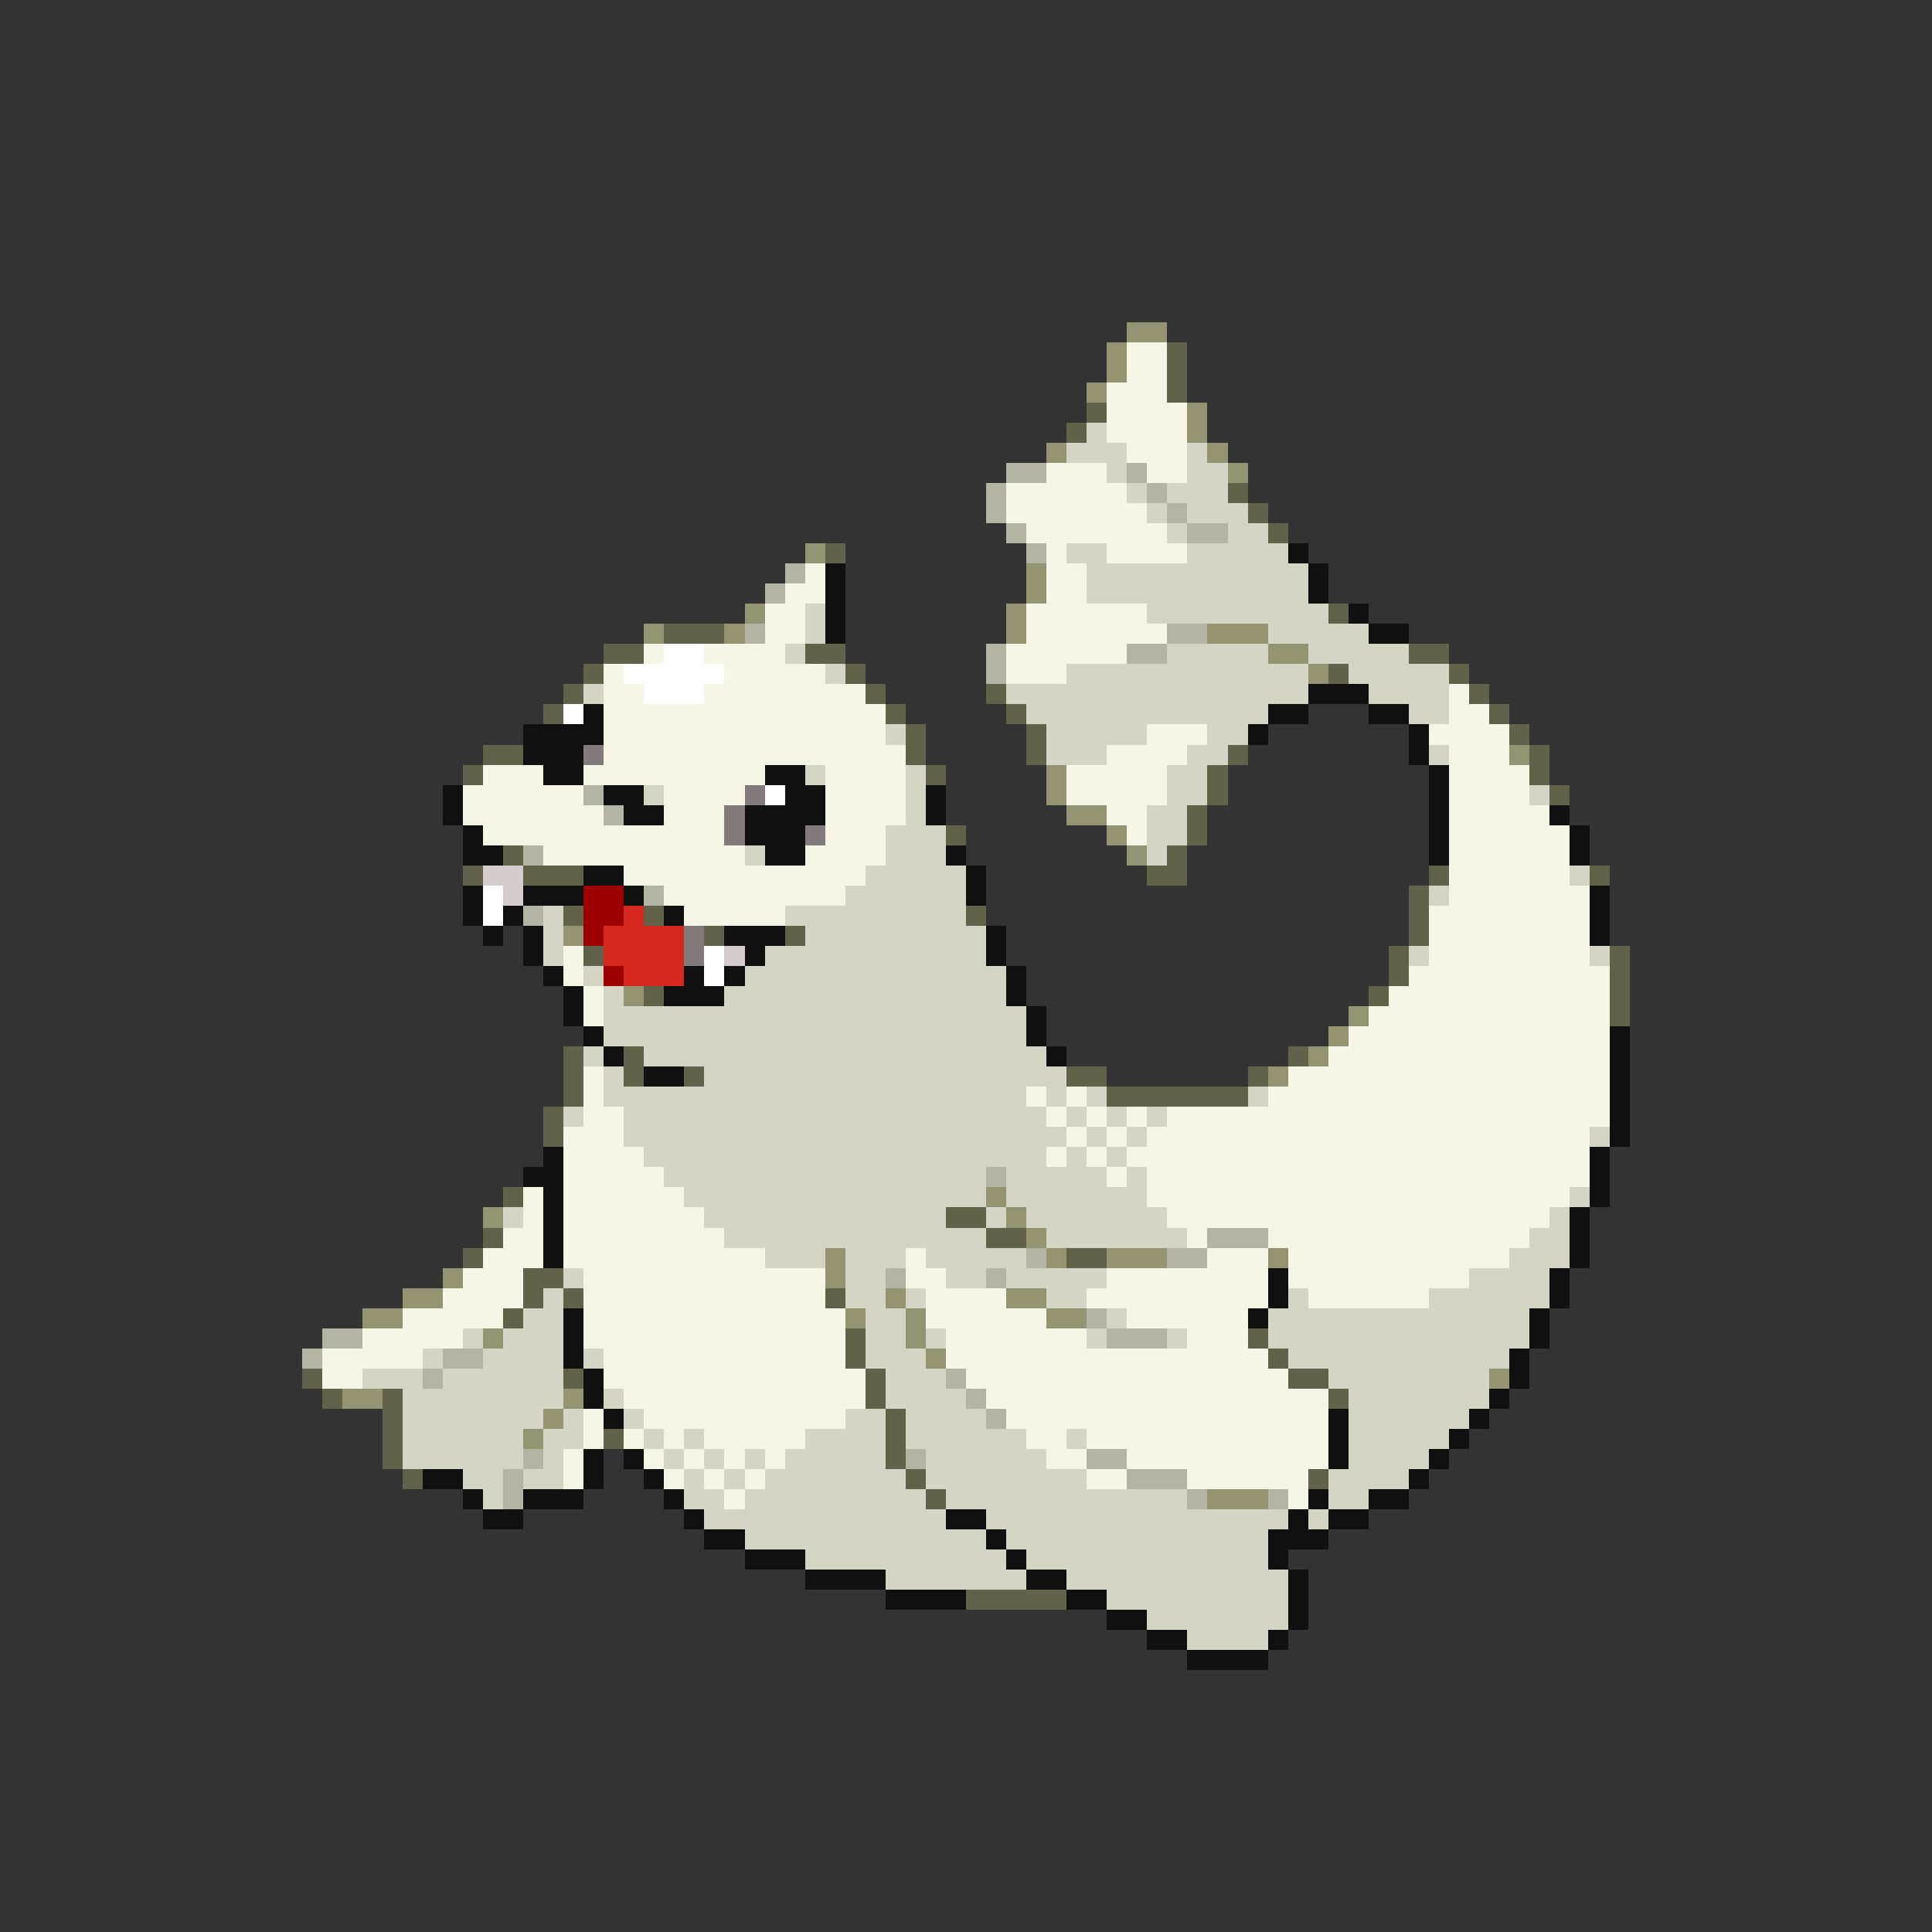 <svg xmlns="http://www.w3.org/2000/svg" viewBox="0 -0.5 96 96" shape-rendering="crispEdges">
<rect x="0" y="-0.5" width="96" height="96" fill="#333333" stroke="none"/>
<path stroke="#949473" d="M56 16h2M55 17h1M55 18h1M54 19h1M59 20h1M59 21h1M52 22h1M60 22h1M61 23h1M40 27h1M51 28h1M51 29h1M37 30h1M50 30h1M32 31h1M36 31h1M50 31h1M60 31h3M63 32h2M65 33h1M75 37h1M52 38h1M52 39h1M53 40h2M55 41h1M56 42h1M28 46h1M31 49h1M67 50h1M66 51h1M65 52h1M63 53h1M49 59h1M24 60h1M50 60h1M51 61h1M41 62h1M52 62h1M55 62h3M63 62h1M22 63h1M41 63h1M20 64h2M44 64h1M50 64h2M18 65h2M42 65h1M45 65h1M52 65h2M24 66h1M45 66h1M46 67h1M74 68h1M17 69h2M28 69h1M27 70h1M26 71h1M60 74h3" />
<path stroke="#f6f6e6" d="M56 17h2M56 18h2M55 19h3M55 20h4M55 21h4M56 22h3M52 23h3M57 23h2M50 24h6M50 25h7M51 26h7M52 27h1M55 27h4M40 28h1M52 28h2M39 29h2M52 29h2M38 30h2M51 30h6M38 31h2M51 31h7M32 32h1M35 32h4M50 32h6M30 33h1M36 33h5M50 33h3M30 34h2M35 34h8M72 34h1M30 35h14M72 35h2M30 36h14M57 36h3M71 36h4M30 37h15M55 37h4M72 37h3M24 38h3M29 38h9M41 38h4M53 38h5M72 38h4M23 39h6M33 39h4M41 39h4M53 39h5M72 39h4M23 40h7M33 40h3M41 40h4M55 40h2M72 40h5M24 41h12M41 41h3M56 41h1M72 41h6M27 42h10M40 42h4M72 42h6M31 43h12M72 43h6M33 44h9M72 44h7M34 45h5M71 45h8M71 46h8M28 47h1M71 47h8M28 48h1M70 48h10M29 49h1M69 49h11M29 50h1M68 50h12M67 51h13M66 52h14M29 53h1M64 53h16M29 54h1M51 54h1M53 54h1M63 54h17M29 55h2M52 55h1M54 55h1M56 55h1M58 55h22M28 56h3M53 56h1M55 56h1M57 56h22M28 57h4M52 57h1M54 57h1M56 57h23M28 58h5M55 58h1M57 58h22M26 59h1M28 59h6M57 59h21M26 60h1M28 60h7M58 60h19M25 61h2M28 61h8M59 61h1M63 61h13M24 62h3M28 62h10M45 62h1M60 62h3M64 62h11M23 63h3M29 63h12M45 63h2M55 63h8M64 63h9M22 64h4M29 64h12M46 64h4M54 64h9M65 64h6M20 65h5M29 65h13M46 65h6M56 65h6M18 66h5M29 66h13M47 66h7M59 66h3M16 67h5M30 67h12M47 67h16M16 68h2M30 68h13M48 68h16M31 69h12M49 69h17M29 70h1M32 70h10M50 70h16M29 71h1M31 71h1M33 71h1M35 71h5M51 71h2M54 71h12M28 72h1M32 72h1M34 72h1M36 72h1M38 72h1M52 72h2M56 72h10M28 73h1M33 73h1M35 73h1M37 73h1M54 73h2M59 73h6M36 74h1M64 74h1" />
<path stroke="#62624a" d="M58 17h1M58 18h1M58 19h1M54 20h1M53 21h1M61 24h1M62 25h1M63 26h1M41 27h1M66 30h1M33 31h3M30 32h2M40 32h2M70 32h2M29 33h1M42 33h1M66 33h1M72 33h1M28 34h1M43 34h1M49 34h1M73 34h1M27 35h1M44 35h1M50 35h1M74 35h1M45 36h1M51 36h1M75 36h1M24 37h2M45 37h1M51 37h1M61 37h1M76 37h1M23 38h1M46 38h1M60 38h1M76 38h1M60 39h1M77 39h1M59 40h1M47 41h1M59 41h1M25 42h1M58 42h1M23 43h1M26 43h3M57 43h2M71 43h1M79 43h1M70 44h1M28 45h1M32 45h1M48 45h1M70 45h1M35 46h1M39 46h1M70 46h1M29 47h1M69 47h1M80 47h1M69 48h1M80 48h1M32 49h1M68 49h1M80 49h1M80 50h1M28 52h1M31 52h1M64 52h1M28 53h1M31 53h1M34 53h1M53 53h2M62 53h1M28 54h1M55 54h7M27 55h1M27 56h1M25 59h1M47 60h2M24 61h1M49 61h2M23 62h1M53 62h2M26 63h2M26 64h1M28 64h1M41 64h1M25 65h1M42 66h1M62 66h1M42 67h1M63 67h1M15 68h1M28 68h1M43 68h1M64 68h2M16 69h1M19 69h1M43 69h1M66 69h1M19 70h1M44 70h1M19 71h1M30 71h1M44 71h1M19 72h1M44 72h1M20 73h1M45 73h1M65 73h1M46 74h1M48 79h5" />
<path stroke="#d5d5c5" d="M54 21h1M53 22h3M59 22h1M55 23h1M59 23h2M56 24h1M58 24h3M57 25h1M59 25h3M58 26h1M61 26h2M53 27h2M59 27h5M54 28h11M54 29h11M40 30h1M57 30h9M40 31h1M63 31h5M39 32h1M58 32h5M65 32h5M41 33h1M53 33h12M67 33h5M29 34h1M50 34h15M68 34h4M51 35h12M70 35h2M44 36h1M52 36h5M60 36h2M52 37h3M59 37h2M71 37h1M40 38h1M45 38h1M58 38h2M32 39h1M45 39h1M58 39h2M76 39h1M45 40h1M57 40h2M44 41h3M57 41h2M37 42h1M44 42h3M57 42h1M43 43h5M78 43h1M42 44h6M71 44h1M27 45h1M39 45h9M27 46h1M40 46h9M27 47h1M38 47h11M70 47h1M79 47h1M29 48h1M37 48h13M30 49h1M36 49h14M30 50h21M30 51h21M29 52h1M32 52h20M30 53h1M35 53h18M30 54h21M52 54h1M54 54h1M62 54h1M28 55h1M31 55h21M53 55h1M55 55h1M57 55h1M31 56h22M54 56h1M56 56h1M79 56h1M32 57h20M53 57h1M55 57h1M33 58h16M50 58h5M56 58h1M34 59h15M50 59h7M78 59h1M25 60h1M35 60h12M49 60h1M51 60h7M77 60h1M36 61h13M52 61h7M76 61h2M38 62h3M42 62h3M46 62h5M75 62h3M28 63h1M42 63h2M47 63h2M50 63h5M73 63h4M27 64h1M42 64h2M45 64h1M52 64h2M64 64h1M71 64h6M26 65h2M43 65h2M55 65h1M63 65h13M23 66h1M25 66h3M43 66h2M46 66h1M54 66h1M58 66h1M63 66h13M21 67h1M24 67h4M29 67h1M43 67h3M64 67h11M18 68h3M22 68h6M44 68h3M66 68h8M20 69h8M30 69h1M44 69h4M67 69h7M20 70h7M28 70h1M31 70h1M42 70h2M45 70h4M67 70h6M20 71h6M27 71h2M32 71h1M34 71h1M40 71h4M45 71h6M53 71h1M67 71h5M20 72h6M27 72h1M33 72h1M35 72h1M37 72h1M39 72h5M46 72h6M67 72h4M23 73h2M26 73h2M34 73h1M36 73h1M38 73h7M46 73h8M66 73h4M24 74h1M34 74h2M37 74h9M47 74h12M66 74h2M35 75h12M49 75h15M65 75h1M37 76h12M50 76h13M40 77h10M51 77h12M44 78h7M53 78h11M55 79h9M57 80h7M59 81h4" />
<path stroke="#b4b4a4" d="M50 23h2M56 23h1M49 24h1M57 24h1M49 25h1M58 25h1M50 26h1M59 26h2M51 27h1M39 28h1M38 29h1M37 31h1M58 31h2M49 32h1M56 32h2M49 33h1M29 39h1M30 40h1M26 42h1M32 44h1M26 45h1M49 58h1M60 61h3M51 62h1M58 62h2M44 63h1M49 63h1M54 65h1M16 66h2M55 66h3M15 67h1M22 67h2M21 68h1M47 68h1M48 69h1M49 70h1M26 72h1M45 72h1M54 72h2M25 73h1M56 73h3M25 74h1M59 74h1M63 74h1" />
<path stroke="#101010" d="M64 27h1M41 28h1M65 28h1M41 29h1M65 29h1M41 30h1M67 30h1M41 31h1M68 31h2M65 34h3M29 35h1M63 35h2M68 35h2M26 36h4M62 36h1M70 36h1M26 37h3M70 37h1M27 38h2M38 38h2M71 38h1M22 39h1M30 39h2M39 39h2M46 39h1M71 39h1M22 40h1M31 40h2M37 40h4M46 40h1M71 40h1M77 40h1M23 41h1M37 41h3M71 41h1M78 41h1M23 42h2M38 42h2M47 42h1M71 42h1M78 42h1M29 43h2M48 43h1M23 44h1M26 44h3M31 44h1M48 44h1M79 44h1M23 45h1M25 45h1M33 45h1M79 45h1M24 46h1M26 46h1M36 46h3M49 46h1M79 46h1M26 47h1M37 47h1M49 47h1M27 48h1M34 48h1M36 48h1M50 48h1M28 49h1M33 49h3M50 49h1M28 50h1M51 50h1M29 51h1M51 51h1M80 51h1M30 52h1M52 52h1M80 52h1M32 53h2M80 53h1M80 54h1M80 55h1M80 56h1M27 57h1M79 57h1M26 58h2M79 58h1M27 59h1M79 59h1M27 60h1M78 60h1M27 61h1M78 61h1M27 62h1M78 62h1M63 63h1M77 63h1M63 64h1M77 64h1M28 65h1M62 65h1M76 65h1M28 66h1M76 66h1M28 67h1M75 67h1M29 68h1M75 68h1M29 69h1M74 69h1M30 70h1M66 70h1M73 70h1M66 71h1M72 71h1M29 72h1M31 72h1M66 72h1M71 72h1M21 73h2M29 73h1M32 73h1M70 73h1M23 74h1M26 74h3M33 74h1M65 74h1M68 74h2M24 75h2M34 75h1M47 75h2M64 75h1M66 75h2M35 76h2M49 76h1M63 76h3M37 77h3M50 77h1M63 77h1M40 78h4M51 78h2M64 78h1M44 79h4M53 79h2M64 79h1M55 80h2M64 80h1M57 81h2M63 81h1M59 82h4" />
<path stroke="#ffffff" d="M33 32h2M31 33h5M32 34h3M28 35h1M38 39h1M24 44h1M24 45h1M35 47h1M35 48h1" />
<path stroke="#837b7b" d="M29 37h1M37 39h1M36 40h1M36 41h1M40 41h1M34 46h1M34 47h1" />
<path stroke="#d5cdcd" d="M24 43h2M25 44h1M36 47h1" />
<path stroke="#9c0000" d="M29 44h2M29 45h2M29 46h1M30 48h1" />
<path stroke="#d52920" d="M31 45h1M30 46h4M30 47h4M31 48h3" />
</svg>